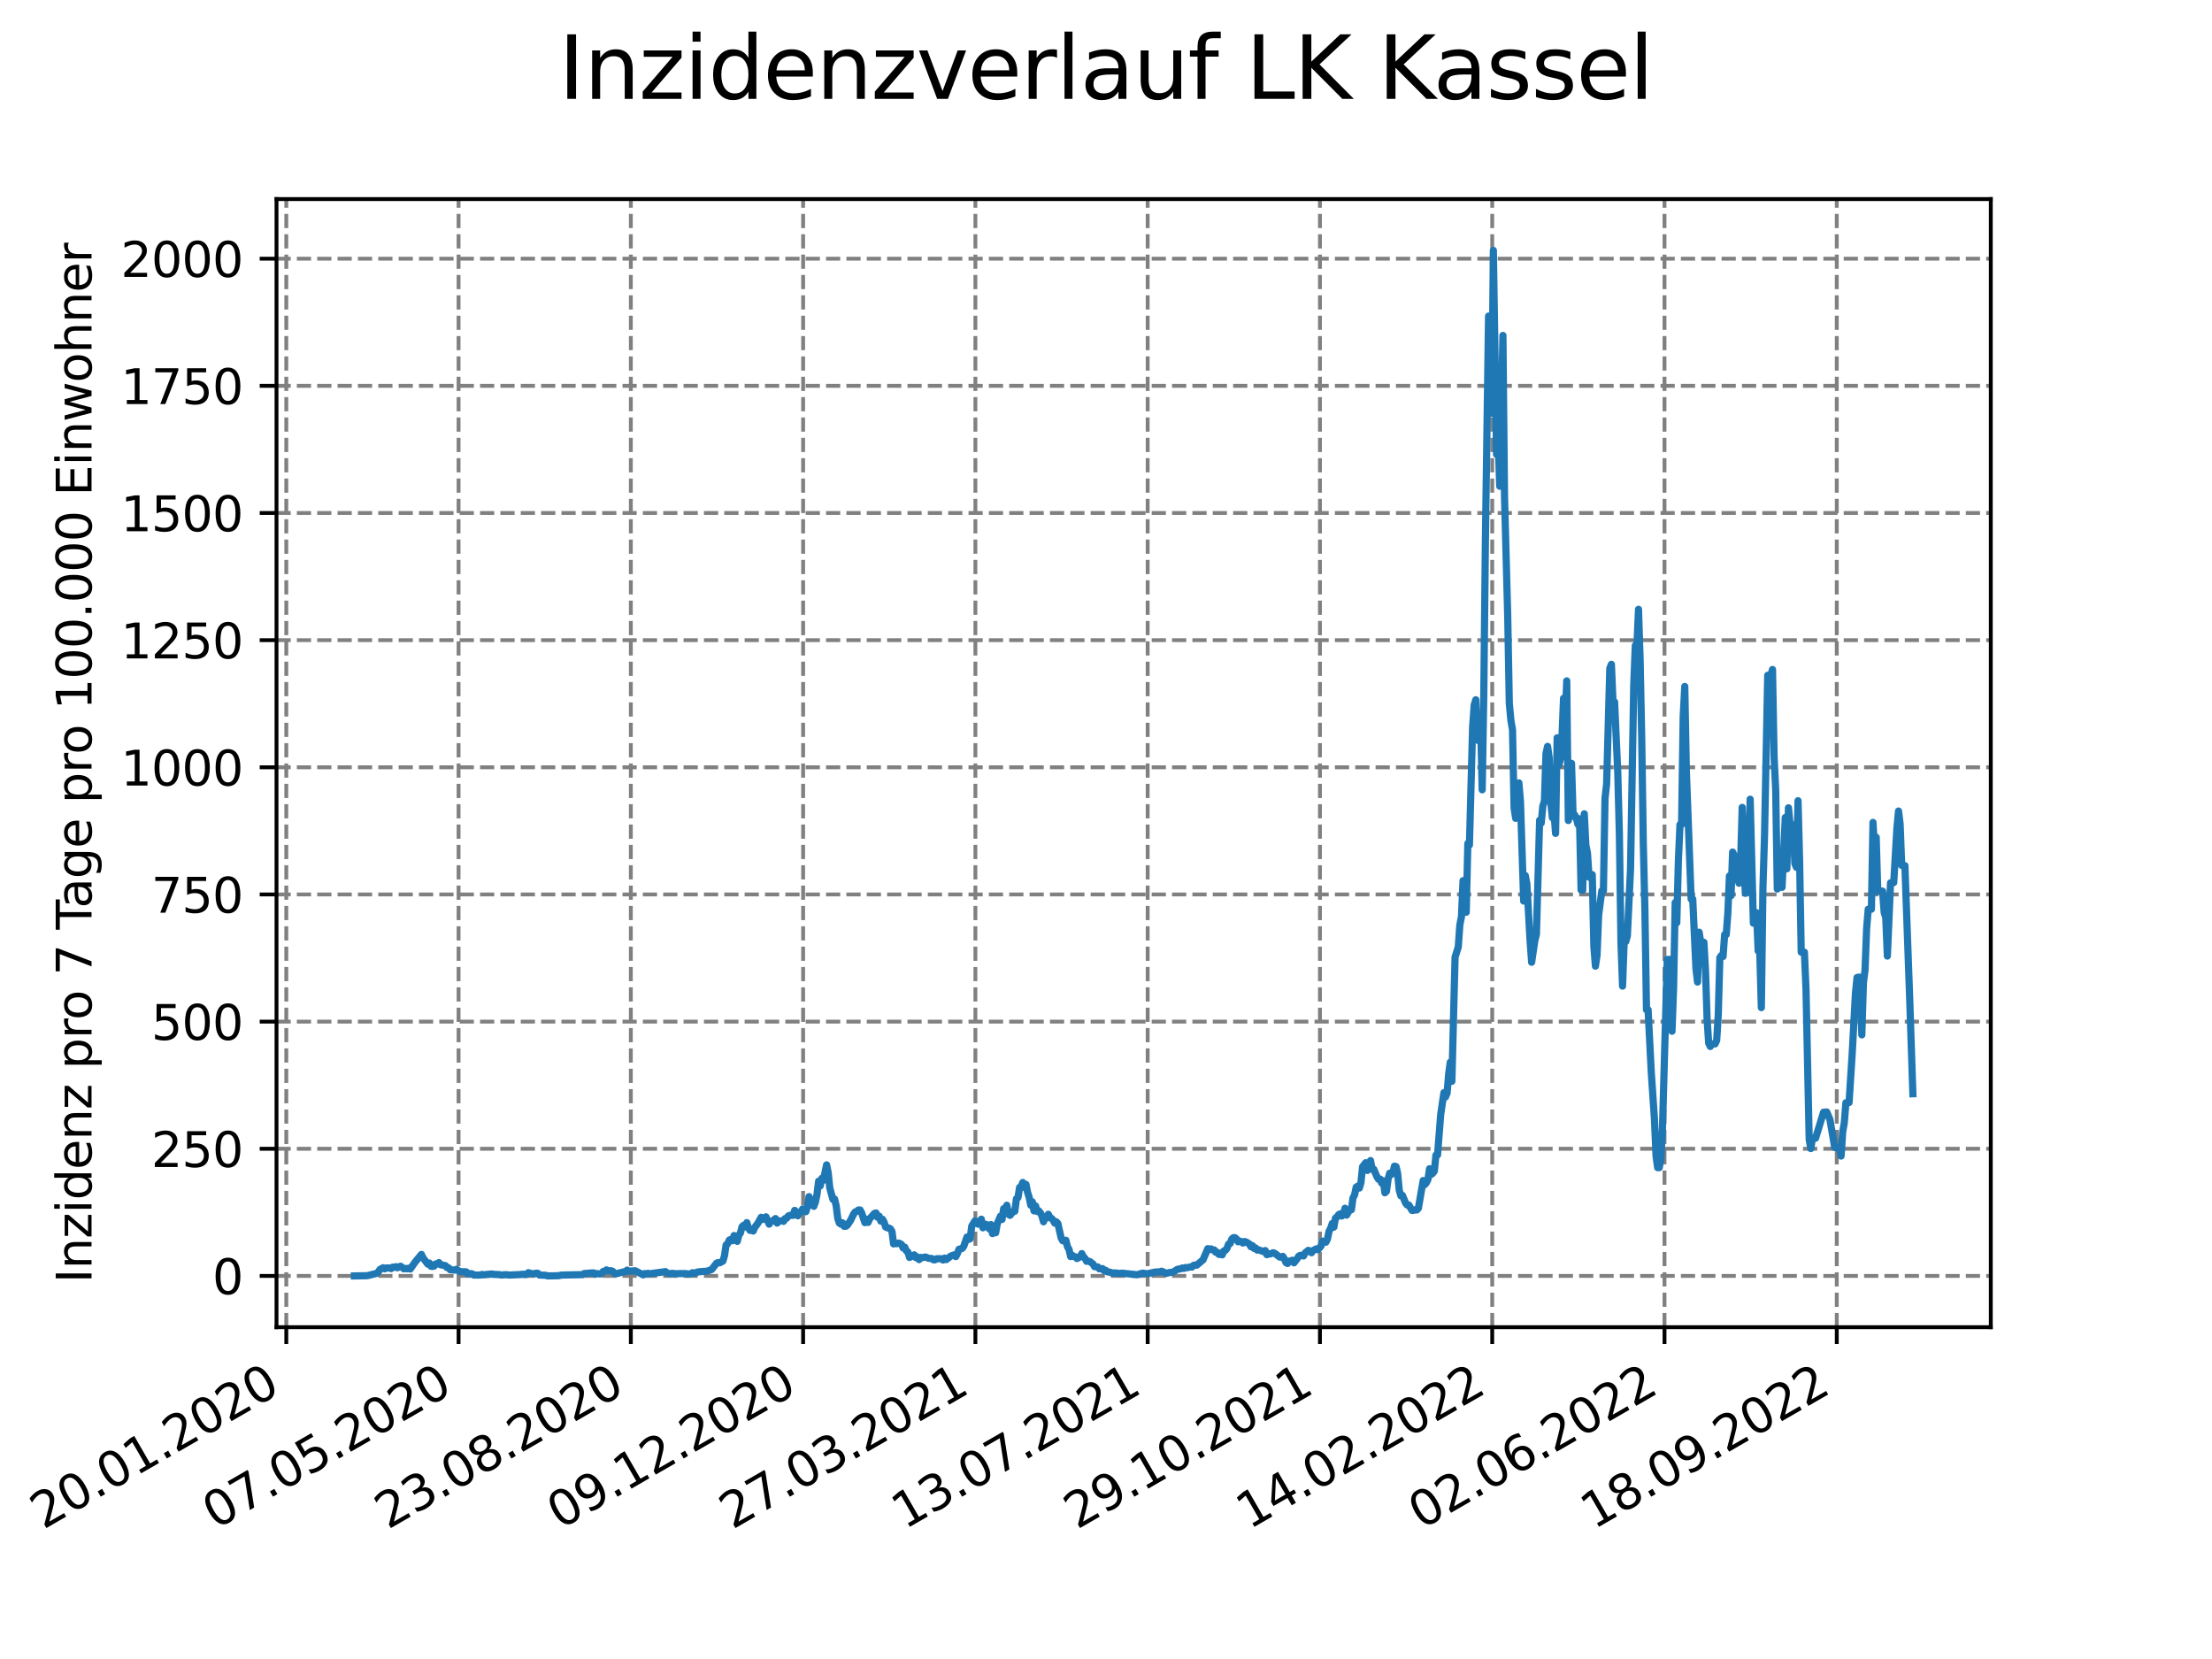 <?xml version="1.0" encoding="utf-8" standalone="no"?>
<!DOCTYPE svg PUBLIC "-//W3C//DTD SVG 1.1//EN"
  "http://www.w3.org/Graphics/SVG/1.1/DTD/svg11.dtd">
<svg xmlns:xlink="http://www.w3.org/1999/xlink" width="460.8pt" height="345.6pt" viewBox="0 0 460.8 345.6" xmlns="http://www.w3.org/2000/svg" version="1.1">
 <defs>
  <style type="text/css">*{stroke-linejoin: round; stroke-linecap: butt}</style>
 </defs>
 <g id="figure_1">
  <g id="patch_1">
   <path d="M 0 345.6 
L 460.8 345.6 
L 460.8 0 
L 0 0 
z
" style="fill: #ffffff"/>
  </g>
  <g id="axes_1">
   <g id="patch_2">
    <path d="M 57.6 276.48 
L 414.72 276.48 
L 414.72 41.472 
L 57.6 41.472 
z
" style="fill: #ffffff"/>
   </g>
   <g id="matplotlib.axis_1">
    <g id="xtick_1">
     <g id="line2d_1">
      <path d="M 59.641 276.48 
L 59.641 41.472 
" clip-path="url(#pf2ca7eb2c4)" style="fill: none; stroke-dasharray: 2.96,1.28; stroke-dashoffset: 0; stroke: #808080; stroke-width: 0.8"/>
     </g>
     <g id="line2d_2">
      <defs>
       <path id="md53c851a36" d="M 0 0 
L 0 3.5 
" style="stroke: #000000; stroke-width: 0.8"/>
      </defs>
      <g>
       <use xlink:href="#md53c851a36" x="59.641" y="276.48" style="stroke: #000000; stroke-width: 0.8"/>
      </g>
     </g>
     <g id="text_1">
      <!-- 20.01.2020 -->
      <g transform="translate(9.016 318.689) rotate(-30) scale(0.1 -0.1)">
       <defs>
        <path id="DejaVuSans-32" d="M 1228 531 
L 3431 531 
L 3431 0 
L 469 0 
L 469 531 
Q 828 903 1448 1529 
Q 2069 2156 2228 2338 
Q 2531 2678 2651 2914 
Q 2772 3150 2772 3378 
Q 2772 3750 2511 3984 
Q 2250 4219 1831 4219 
Q 1534 4219 1204 4116 
Q 875 4013 500 3803 
L 500 4441 
Q 881 4594 1212 4672 
Q 1544 4750 1819 4750 
Q 2544 4750 2975 4387 
Q 3406 4025 3406 3419 
Q 3406 3131 3298 2873 
Q 3191 2616 2906 2266 
Q 2828 2175 2409 1742 
Q 1991 1309 1228 531 
z
" transform="scale(0.016)"/>
        <path id="DejaVuSans-30" d="M 2034 4250 
Q 1547 4250 1301 3770 
Q 1056 3291 1056 2328 
Q 1056 1369 1301 889 
Q 1547 409 2034 409 
Q 2525 409 2770 889 
Q 3016 1369 3016 2328 
Q 3016 3291 2770 3770 
Q 2525 4250 2034 4250 
z
M 2034 4750 
Q 2819 4750 3233 4129 
Q 3647 3509 3647 2328 
Q 3647 1150 3233 529 
Q 2819 -91 2034 -91 
Q 1250 -91 836 529 
Q 422 1150 422 2328 
Q 422 3509 836 4129 
Q 1250 4750 2034 4750 
z
" transform="scale(0.016)"/>
        <path id="DejaVuSans-2e" d="M 684 794 
L 1344 794 
L 1344 0 
L 684 0 
L 684 794 
z
" transform="scale(0.016)"/>
        <path id="DejaVuSans-31" d="M 794 531 
L 1825 531 
L 1825 4091 
L 703 3866 
L 703 4441 
L 1819 4666 
L 2450 4666 
L 2450 531 
L 3481 531 
L 3481 0 
L 794 0 
L 794 531 
z
" transform="scale(0.016)"/>
       </defs>
       <use xlink:href="#DejaVuSans-32"/>
       <use xlink:href="#DejaVuSans-30" x="63.623"/>
       <use xlink:href="#DejaVuSans-2e" x="127.246"/>
       <use xlink:href="#DejaVuSans-30" x="159.033"/>
       <use xlink:href="#DejaVuSans-31" x="222.656"/>
       <use xlink:href="#DejaVuSans-2e" x="286.279"/>
       <use xlink:href="#DejaVuSans-32" x="318.066"/>
       <use xlink:href="#DejaVuSans-30" x="381.689"/>
       <use xlink:href="#DejaVuSans-32" x="445.312"/>
       <use xlink:href="#DejaVuSans-30" x="508.936"/>
      </g>
     </g>
    </g>
    <g id="xtick_2">
     <g id="line2d_3">
      <path d="M 95.529 276.48 
L 95.529 41.472 
" clip-path="url(#pf2ca7eb2c4)" style="fill: none; stroke-dasharray: 2.96,1.28; stroke-dashoffset: 0; stroke: #808080; stroke-width: 0.8"/>
     </g>
     <g id="line2d_4">
      <g>
       <use xlink:href="#md53c851a36" x="95.529" y="276.48" style="stroke: #000000; stroke-width: 0.8"/>
      </g>
     </g>
     <g id="text_2">
      <!-- 07.05.2020 -->
      <g transform="translate(44.904 318.689) rotate(-30) scale(0.1 -0.1)">
       <defs>
        <path id="DejaVuSans-37" d="M 525 4666 
L 3525 4666 
L 3525 4397 
L 1831 0 
L 1172 0 
L 2766 4134 
L 525 4134 
L 525 4666 
z
" transform="scale(0.016)"/>
        <path id="DejaVuSans-35" d="M 691 4666 
L 3169 4666 
L 3169 4134 
L 1269 4134 
L 1269 2991 
Q 1406 3038 1543 3061 
Q 1681 3084 1819 3084 
Q 2600 3084 3056 2656 
Q 3513 2228 3513 1497 
Q 3513 744 3044 326 
Q 2575 -91 1722 -91 
Q 1428 -91 1123 -41 
Q 819 9 494 109 
L 494 744 
Q 775 591 1075 516 
Q 1375 441 1709 441 
Q 2250 441 2565 725 
Q 2881 1009 2881 1497 
Q 2881 1984 2565 2268 
Q 2250 2553 1709 2553 
Q 1456 2553 1204 2497 
Q 953 2441 691 2322 
L 691 4666 
z
" transform="scale(0.016)"/>
       </defs>
       <use xlink:href="#DejaVuSans-30"/>
       <use xlink:href="#DejaVuSans-37" x="63.623"/>
       <use xlink:href="#DejaVuSans-2e" x="127.246"/>
       <use xlink:href="#DejaVuSans-30" x="159.033"/>
       <use xlink:href="#DejaVuSans-35" x="222.656"/>
       <use xlink:href="#DejaVuSans-2e" x="286.279"/>
       <use xlink:href="#DejaVuSans-32" x="318.066"/>
       <use xlink:href="#DejaVuSans-30" x="381.689"/>
       <use xlink:href="#DejaVuSans-32" x="445.312"/>
       <use xlink:href="#DejaVuSans-30" x="508.936"/>
      </g>
     </g>
    </g>
    <g id="xtick_3">
     <g id="line2d_5">
      <path d="M 131.417 276.48 
L 131.417 41.472 
" clip-path="url(#pf2ca7eb2c4)" style="fill: none; stroke-dasharray: 2.96,1.28; stroke-dashoffset: 0; stroke: #808080; stroke-width: 0.8"/>
     </g>
     <g id="line2d_6">
      <g>
       <use xlink:href="#md53c851a36" x="131.417" y="276.48" style="stroke: #000000; stroke-width: 0.8"/>
      </g>
     </g>
     <g id="text_3">
      <!-- 23.08.2020 -->
      <g transform="translate(80.792 318.689) rotate(-30) scale(0.1 -0.1)">
       <defs>
        <path id="DejaVuSans-33" d="M 2597 2516 
Q 3050 2419 3304 2112 
Q 3559 1806 3559 1356 
Q 3559 666 3084 287 
Q 2609 -91 1734 -91 
Q 1441 -91 1130 -33 
Q 819 25 488 141 
L 488 750 
Q 750 597 1062 519 
Q 1375 441 1716 441 
Q 2309 441 2620 675 
Q 2931 909 2931 1356 
Q 2931 1769 2642 2001 
Q 2353 2234 1838 2234 
L 1294 2234 
L 1294 2753 
L 1863 2753 
Q 2328 2753 2575 2939 
Q 2822 3125 2822 3475 
Q 2822 3834 2567 4026 
Q 2313 4219 1838 4219 
Q 1578 4219 1281 4162 
Q 984 4106 628 3988 
L 628 4550 
Q 988 4650 1302 4700 
Q 1616 4750 1894 4750 
Q 2613 4750 3031 4423 
Q 3450 4097 3450 3541 
Q 3450 3153 3228 2886 
Q 3006 2619 2597 2516 
z
" transform="scale(0.016)"/>
        <path id="DejaVuSans-38" d="M 2034 2216 
Q 1584 2216 1326 1975 
Q 1069 1734 1069 1313 
Q 1069 891 1326 650 
Q 1584 409 2034 409 
Q 2484 409 2743 651 
Q 3003 894 3003 1313 
Q 3003 1734 2745 1975 
Q 2488 2216 2034 2216 
z
M 1403 2484 
Q 997 2584 770 2862 
Q 544 3141 544 3541 
Q 544 4100 942 4425 
Q 1341 4750 2034 4750 
Q 2731 4750 3128 4425 
Q 3525 4100 3525 3541 
Q 3525 3141 3298 2862 
Q 3072 2584 2669 2484 
Q 3125 2378 3379 2068 
Q 3634 1759 3634 1313 
Q 3634 634 3220 271 
Q 2806 -91 2034 -91 
Q 1263 -91 848 271 
Q 434 634 434 1313 
Q 434 1759 690 2068 
Q 947 2378 1403 2484 
z
M 1172 3481 
Q 1172 3119 1398 2916 
Q 1625 2713 2034 2713 
Q 2441 2713 2670 2916 
Q 2900 3119 2900 3481 
Q 2900 3844 2670 4047 
Q 2441 4250 2034 4250 
Q 1625 4250 1398 4047 
Q 1172 3844 1172 3481 
z
" transform="scale(0.016)"/>
       </defs>
       <use xlink:href="#DejaVuSans-32"/>
       <use xlink:href="#DejaVuSans-33" x="63.623"/>
       <use xlink:href="#DejaVuSans-2e" x="127.246"/>
       <use xlink:href="#DejaVuSans-30" x="159.033"/>
       <use xlink:href="#DejaVuSans-38" x="222.656"/>
       <use xlink:href="#DejaVuSans-2e" x="286.279"/>
       <use xlink:href="#DejaVuSans-32" x="318.066"/>
       <use xlink:href="#DejaVuSans-30" x="381.689"/>
       <use xlink:href="#DejaVuSans-32" x="445.312"/>
       <use xlink:href="#DejaVuSans-30" x="508.936"/>
      </g>
     </g>
    </g>
    <g id="xtick_4">
     <g id="line2d_7">
      <path d="M 167.305 276.48 
L 167.305 41.472 
" clip-path="url(#pf2ca7eb2c4)" style="fill: none; stroke-dasharray: 2.96,1.28; stroke-dashoffset: 0; stroke: #808080; stroke-width: 0.8"/>
     </g>
     <g id="line2d_8">
      <g>
       <use xlink:href="#md53c851a36" x="167.305" y="276.48" style="stroke: #000000; stroke-width: 0.8"/>
      </g>
     </g>
     <g id="text_4">
      <!-- 09.12.2020 -->
      <g transform="translate(116.68 318.689) rotate(-30) scale(0.1 -0.1)">
       <defs>
        <path id="DejaVuSans-39" d="M 703 97 
L 703 672 
Q 941 559 1184 500 
Q 1428 441 1663 441 
Q 2288 441 2617 861 
Q 2947 1281 2994 2138 
Q 2813 1869 2534 1725 
Q 2256 1581 1919 1581 
Q 1219 1581 811 2004 
Q 403 2428 403 3163 
Q 403 3881 828 4315 
Q 1253 4750 1959 4750 
Q 2769 4750 3195 4129 
Q 3622 3509 3622 2328 
Q 3622 1225 3098 567 
Q 2575 -91 1691 -91 
Q 1453 -91 1209 -44 
Q 966 3 703 97 
z
M 1959 2075 
Q 2384 2075 2632 2365 
Q 2881 2656 2881 3163 
Q 2881 3666 2632 3958 
Q 2384 4250 1959 4250 
Q 1534 4250 1286 3958 
Q 1038 3666 1038 3163 
Q 1038 2656 1286 2365 
Q 1534 2075 1959 2075 
z
" transform="scale(0.016)"/>
       </defs>
       <use xlink:href="#DejaVuSans-30"/>
       <use xlink:href="#DejaVuSans-39" x="63.623"/>
       <use xlink:href="#DejaVuSans-2e" x="127.246"/>
       <use xlink:href="#DejaVuSans-31" x="159.033"/>
       <use xlink:href="#DejaVuSans-32" x="222.656"/>
       <use xlink:href="#DejaVuSans-2e" x="286.279"/>
       <use xlink:href="#DejaVuSans-32" x="318.066"/>
       <use xlink:href="#DejaVuSans-30" x="381.689"/>
       <use xlink:href="#DejaVuSans-32" x="445.312"/>
       <use xlink:href="#DejaVuSans-30" x="508.936"/>
      </g>
     </g>
    </g>
    <g id="xtick_5">
     <g id="line2d_9">
      <path d="M 203.193 276.48 
L 203.193 41.472 
" clip-path="url(#pf2ca7eb2c4)" style="fill: none; stroke-dasharray: 2.96,1.28; stroke-dashoffset: 0; stroke: #808080; stroke-width: 0.8"/>
     </g>
     <g id="line2d_10">
      <g>
       <use xlink:href="#md53c851a36" x="203.193" y="276.48" style="stroke: #000000; stroke-width: 0.8"/>
      </g>
     </g>
     <g id="text_5">
      <!-- 27.03.2021 -->
      <g transform="translate(152.568 318.689) rotate(-30) scale(0.1 -0.1)">
       <use xlink:href="#DejaVuSans-32"/>
       <use xlink:href="#DejaVuSans-37" x="63.623"/>
       <use xlink:href="#DejaVuSans-2e" x="127.246"/>
       <use xlink:href="#DejaVuSans-30" x="159.033"/>
       <use xlink:href="#DejaVuSans-33" x="222.656"/>
       <use xlink:href="#DejaVuSans-2e" x="286.279"/>
       <use xlink:href="#DejaVuSans-32" x="318.066"/>
       <use xlink:href="#DejaVuSans-30" x="381.689"/>
       <use xlink:href="#DejaVuSans-32" x="445.312"/>
       <use xlink:href="#DejaVuSans-31" x="508.936"/>
      </g>
     </g>
    </g>
    <g id="xtick_6">
     <g id="line2d_11">
      <path d="M 239.081 276.48 
L 239.081 41.472 
" clip-path="url(#pf2ca7eb2c4)" style="fill: none; stroke-dasharray: 2.96,1.28; stroke-dashoffset: 0; stroke: #808080; stroke-width: 0.8"/>
     </g>
     <g id="line2d_12">
      <g>
       <use xlink:href="#md53c851a36" x="239.081" y="276.48" style="stroke: #000000; stroke-width: 0.8"/>
      </g>
     </g>
     <g id="text_6">
      <!-- 13.07.2021 -->
      <g transform="translate(188.456 318.689) rotate(-30) scale(0.1 -0.1)">
       <use xlink:href="#DejaVuSans-31"/>
       <use xlink:href="#DejaVuSans-33" x="63.623"/>
       <use xlink:href="#DejaVuSans-2e" x="127.246"/>
       <use xlink:href="#DejaVuSans-30" x="159.033"/>
       <use xlink:href="#DejaVuSans-37" x="222.656"/>
       <use xlink:href="#DejaVuSans-2e" x="286.279"/>
       <use xlink:href="#DejaVuSans-32" x="318.066"/>
       <use xlink:href="#DejaVuSans-30" x="381.689"/>
       <use xlink:href="#DejaVuSans-32" x="445.312"/>
       <use xlink:href="#DejaVuSans-31" x="508.936"/>
      </g>
     </g>
    </g>
    <g id="xtick_7">
     <g id="line2d_13">
      <path d="M 274.97 276.48 
L 274.97 41.472 
" clip-path="url(#pf2ca7eb2c4)" style="fill: none; stroke-dasharray: 2.96,1.28; stroke-dashoffset: 0; stroke: #808080; stroke-width: 0.8"/>
     </g>
     <g id="line2d_14">
      <g>
       <use xlink:href="#md53c851a36" x="274.97" y="276.48" style="stroke: #000000; stroke-width: 0.8"/>
      </g>
     </g>
     <g id="text_7">
      <!-- 29.10.2021 -->
      <g transform="translate(224.344 318.689) rotate(-30) scale(0.1 -0.1)">
       <use xlink:href="#DejaVuSans-32"/>
       <use xlink:href="#DejaVuSans-39" x="63.623"/>
       <use xlink:href="#DejaVuSans-2e" x="127.246"/>
       <use xlink:href="#DejaVuSans-31" x="159.033"/>
       <use xlink:href="#DejaVuSans-30" x="222.656"/>
       <use xlink:href="#DejaVuSans-2e" x="286.279"/>
       <use xlink:href="#DejaVuSans-32" x="318.066"/>
       <use xlink:href="#DejaVuSans-30" x="381.689"/>
       <use xlink:href="#DejaVuSans-32" x="445.312"/>
       <use xlink:href="#DejaVuSans-31" x="508.936"/>
      </g>
     </g>
    </g>
    <g id="xtick_8">
     <g id="line2d_15">
      <path d="M 310.858 276.48 
L 310.858 41.472 
" clip-path="url(#pf2ca7eb2c4)" style="fill: none; stroke-dasharray: 2.96,1.28; stroke-dashoffset: 0; stroke: #808080; stroke-width: 0.8"/>
     </g>
     <g id="line2d_16">
      <g>
       <use xlink:href="#md53c851a36" x="310.858" y="276.48" style="stroke: #000000; stroke-width: 0.8"/>
      </g>
     </g>
     <g id="text_8">
      <!-- 14.02.2022 -->
      <g transform="translate(260.232 318.689) rotate(-30) scale(0.1 -0.1)">
       <defs>
        <path id="DejaVuSans-34" d="M 2419 4116 
L 825 1625 
L 2419 1625 
L 2419 4116 
z
M 2253 4666 
L 3047 4666 
L 3047 1625 
L 3713 1625 
L 3713 1100 
L 3047 1100 
L 3047 0 
L 2419 0 
L 2419 1100 
L 313 1100 
L 313 1709 
L 2253 4666 
z
" transform="scale(0.016)"/>
       </defs>
       <use xlink:href="#DejaVuSans-31"/>
       <use xlink:href="#DejaVuSans-34" x="63.623"/>
       <use xlink:href="#DejaVuSans-2e" x="127.246"/>
       <use xlink:href="#DejaVuSans-30" x="159.033"/>
       <use xlink:href="#DejaVuSans-32" x="222.656"/>
       <use xlink:href="#DejaVuSans-2e" x="286.279"/>
       <use xlink:href="#DejaVuSans-32" x="318.066"/>
       <use xlink:href="#DejaVuSans-30" x="381.689"/>
       <use xlink:href="#DejaVuSans-32" x="445.312"/>
       <use xlink:href="#DejaVuSans-32" x="508.936"/>
      </g>
     </g>
    </g>
    <g id="xtick_9">
     <g id="line2d_17">
      <path d="M 346.746 276.48 
L 346.746 41.472 
" clip-path="url(#pf2ca7eb2c4)" style="fill: none; stroke-dasharray: 2.96,1.28; stroke-dashoffset: 0; stroke: #808080; stroke-width: 0.8"/>
     </g>
     <g id="line2d_18">
      <g>
       <use xlink:href="#md53c851a36" x="346.746" y="276.48" style="stroke: #000000; stroke-width: 0.8"/>
      </g>
     </g>
     <g id="text_9">
      <!-- 02.06.2022 -->
      <g transform="translate(296.121 318.689) rotate(-30) scale(0.1 -0.1)">
       <defs>
        <path id="DejaVuSans-36" d="M 2113 2584 
Q 1688 2584 1439 2293 
Q 1191 2003 1191 1497 
Q 1191 994 1439 701 
Q 1688 409 2113 409 
Q 2538 409 2786 701 
Q 3034 994 3034 1497 
Q 3034 2003 2786 2293 
Q 2538 2584 2113 2584 
z
M 3366 4563 
L 3366 3988 
Q 3128 4100 2886 4159 
Q 2644 4219 2406 4219 
Q 1781 4219 1451 3797 
Q 1122 3375 1075 2522 
Q 1259 2794 1537 2939 
Q 1816 3084 2150 3084 
Q 2853 3084 3261 2657 
Q 3669 2231 3669 1497 
Q 3669 778 3244 343 
Q 2819 -91 2113 -91 
Q 1303 -91 875 529 
Q 447 1150 447 2328 
Q 447 3434 972 4092 
Q 1497 4750 2381 4750 
Q 2619 4750 2861 4703 
Q 3103 4656 3366 4563 
z
" transform="scale(0.016)"/>
       </defs>
       <use xlink:href="#DejaVuSans-30"/>
       <use xlink:href="#DejaVuSans-32" x="63.623"/>
       <use xlink:href="#DejaVuSans-2e" x="127.246"/>
       <use xlink:href="#DejaVuSans-30" x="159.033"/>
       <use xlink:href="#DejaVuSans-36" x="222.656"/>
       <use xlink:href="#DejaVuSans-2e" x="286.279"/>
       <use xlink:href="#DejaVuSans-32" x="318.066"/>
       <use xlink:href="#DejaVuSans-30" x="381.689"/>
       <use xlink:href="#DejaVuSans-32" x="445.312"/>
       <use xlink:href="#DejaVuSans-32" x="508.936"/>
      </g>
     </g>
    </g>
    <g id="xtick_10">
     <g id="line2d_19">
      <path d="M 382.634 276.48 
L 382.634 41.472 
" clip-path="url(#pf2ca7eb2c4)" style="fill: none; stroke-dasharray: 2.96,1.28; stroke-dashoffset: 0; stroke: #808080; stroke-width: 0.8"/>
     </g>
     <g id="line2d_20">
      <g>
       <use xlink:href="#md53c851a36" x="382.634" y="276.48" style="stroke: #000000; stroke-width: 0.8"/>
      </g>
     </g>
     <g id="text_10">
      <!-- 18.09.2022 -->
      <g transform="translate(332.009 318.689) rotate(-30) scale(0.1 -0.1)">
       <use xlink:href="#DejaVuSans-31"/>
       <use xlink:href="#DejaVuSans-38" x="63.623"/>
       <use xlink:href="#DejaVuSans-2e" x="127.246"/>
       <use xlink:href="#DejaVuSans-30" x="159.033"/>
       <use xlink:href="#DejaVuSans-39" x="222.656"/>
       <use xlink:href="#DejaVuSans-2e" x="286.279"/>
       <use xlink:href="#DejaVuSans-32" x="318.066"/>
       <use xlink:href="#DejaVuSans-30" x="381.689"/>
       <use xlink:href="#DejaVuSans-32" x="445.312"/>
       <use xlink:href="#DejaVuSans-32" x="508.936"/>
      </g>
     </g>
    </g>
   </g>
   <g id="matplotlib.axis_2">
    <g id="ytick_1">
     <g id="line2d_21">
      <path d="M 57.6 265.798 
L 414.72 265.798 
" clip-path="url(#pf2ca7eb2c4)" style="fill: none; stroke-dasharray: 2.96,1.28; stroke-dashoffset: 0; stroke: #808080; stroke-width: 0.8"/>
     </g>
     <g id="line2d_22">
      <defs>
       <path id="m8f5ae15241" d="M 0 0 
L -3.5 0 
" style="stroke: #000000; stroke-width: 0.8"/>
      </defs>
      <g>
       <use xlink:href="#m8f5ae15241" x="57.6" y="265.798" style="stroke: #000000; stroke-width: 0.8"/>
      </g>
     </g>
     <g id="text_11">
      <!-- 0 -->
      <g transform="translate(44.237 269.597) scale(0.1 -0.1)">
       <use xlink:href="#DejaVuSans-30"/>
      </g>
     </g>
    </g>
    <g id="ytick_2">
     <g id="line2d_23">
      <path d="M 57.6 239.309 
L 414.72 239.309 
" clip-path="url(#pf2ca7eb2c4)" style="fill: none; stroke-dasharray: 2.96,1.28; stroke-dashoffset: 0; stroke: #808080; stroke-width: 0.8"/>
     </g>
     <g id="line2d_24">
      <g>
       <use xlink:href="#m8f5ae15241" x="57.6" y="239.309" style="stroke: #000000; stroke-width: 0.8"/>
      </g>
     </g>
     <g id="text_12">
      <!-- 250 -->
      <g transform="translate(31.512 243.108) scale(0.1 -0.1)">
       <use xlink:href="#DejaVuSans-32"/>
       <use xlink:href="#DejaVuSans-35" x="63.623"/>
       <use xlink:href="#DejaVuSans-30" x="127.246"/>
      </g>
     </g>
    </g>
    <g id="ytick_3">
     <g id="line2d_25">
      <path d="M 57.6 212.82 
L 414.72 212.82 
" clip-path="url(#pf2ca7eb2c4)" style="fill: none; stroke-dasharray: 2.96,1.28; stroke-dashoffset: 0; stroke: #808080; stroke-width: 0.8"/>
     </g>
     <g id="line2d_26">
      <g>
       <use xlink:href="#m8f5ae15241" x="57.6" y="212.82" style="stroke: #000000; stroke-width: 0.8"/>
      </g>
     </g>
     <g id="text_13">
      <!-- 500 -->
      <g transform="translate(31.512 216.619) scale(0.1 -0.1)">
       <use xlink:href="#DejaVuSans-35"/>
       <use xlink:href="#DejaVuSans-30" x="63.623"/>
       <use xlink:href="#DejaVuSans-30" x="127.246"/>
      </g>
     </g>
    </g>
    <g id="ytick_4">
     <g id="line2d_27">
      <path d="M 57.6 186.331 
L 414.72 186.331 
" clip-path="url(#pf2ca7eb2c4)" style="fill: none; stroke-dasharray: 2.96,1.28; stroke-dashoffset: 0; stroke: #808080; stroke-width: 0.8"/>
     </g>
     <g id="line2d_28">
      <g>
       <use xlink:href="#m8f5ae15241" x="57.6" y="186.331" style="stroke: #000000; stroke-width: 0.8"/>
      </g>
     </g>
     <g id="text_14">
      <!-- 750 -->
      <g transform="translate(31.512 190.13) scale(0.1 -0.1)">
       <use xlink:href="#DejaVuSans-37"/>
       <use xlink:href="#DejaVuSans-35" x="63.623"/>
       <use xlink:href="#DejaVuSans-30" x="127.246"/>
      </g>
     </g>
    </g>
    <g id="ytick_5">
     <g id="line2d_29">
      <path d="M 57.6 159.842 
L 414.72 159.842 
" clip-path="url(#pf2ca7eb2c4)" style="fill: none; stroke-dasharray: 2.96,1.28; stroke-dashoffset: 0; stroke: #808080; stroke-width: 0.8"/>
     </g>
     <g id="line2d_30">
      <g>
       <use xlink:href="#m8f5ae15241" x="57.6" y="159.842" style="stroke: #000000; stroke-width: 0.8"/>
      </g>
     </g>
     <g id="text_15">
      <!-- 1000 -->
      <g transform="translate(25.15 163.642) scale(0.1 -0.1)">
       <use xlink:href="#DejaVuSans-31"/>
       <use xlink:href="#DejaVuSans-30" x="63.623"/>
       <use xlink:href="#DejaVuSans-30" x="127.246"/>
       <use xlink:href="#DejaVuSans-30" x="190.869"/>
      </g>
     </g>
    </g>
    <g id="ytick_6">
     <g id="line2d_31">
      <path d="M 57.6 133.354 
L 414.72 133.354 
" clip-path="url(#pf2ca7eb2c4)" style="fill: none; stroke-dasharray: 2.96,1.28; stroke-dashoffset: 0; stroke: #808080; stroke-width: 0.8"/>
     </g>
     <g id="line2d_32">
      <g>
       <use xlink:href="#m8f5ae15241" x="57.6" y="133.354" style="stroke: #000000; stroke-width: 0.8"/>
      </g>
     </g>
     <g id="text_16">
      <!-- 1250 -->
      <g transform="translate(25.15 137.153) scale(0.1 -0.1)">
       <use xlink:href="#DejaVuSans-31"/>
       <use xlink:href="#DejaVuSans-32" x="63.623"/>
       <use xlink:href="#DejaVuSans-35" x="127.246"/>
       <use xlink:href="#DejaVuSans-30" x="190.869"/>
      </g>
     </g>
    </g>
    <g id="ytick_7">
     <g id="line2d_33">
      <path d="M 57.6 106.865 
L 414.72 106.865 
" clip-path="url(#pf2ca7eb2c4)" style="fill: none; stroke-dasharray: 2.96,1.28; stroke-dashoffset: 0; stroke: #808080; stroke-width: 0.8"/>
     </g>
     <g id="line2d_34">
      <g>
       <use xlink:href="#m8f5ae15241" x="57.6" y="106.865" style="stroke: #000000; stroke-width: 0.8"/>
      </g>
     </g>
     <g id="text_17">
      <!-- 1500 -->
      <g transform="translate(25.15 110.664) scale(0.1 -0.1)">
       <use xlink:href="#DejaVuSans-31"/>
       <use xlink:href="#DejaVuSans-35" x="63.623"/>
       <use xlink:href="#DejaVuSans-30" x="127.246"/>
       <use xlink:href="#DejaVuSans-30" x="190.869"/>
      </g>
     </g>
    </g>
    <g id="ytick_8">
     <g id="line2d_35">
      <path d="M 57.6 80.376 
L 414.72 80.376 
" clip-path="url(#pf2ca7eb2c4)" style="fill: none; stroke-dasharray: 2.96,1.28; stroke-dashoffset: 0; stroke: #808080; stroke-width: 0.8"/>
     </g>
     <g id="line2d_36">
      <g>
       <use xlink:href="#m8f5ae15241" x="57.6" y="80.376" style="stroke: #000000; stroke-width: 0.8"/>
      </g>
     </g>
     <g id="text_18">
      <!-- 1750 -->
      <g transform="translate(25.15 84.175) scale(0.1 -0.1)">
       <use xlink:href="#DejaVuSans-31"/>
       <use xlink:href="#DejaVuSans-37" x="63.623"/>
       <use xlink:href="#DejaVuSans-35" x="127.246"/>
       <use xlink:href="#DejaVuSans-30" x="190.869"/>
      </g>
     </g>
    </g>
    <g id="ytick_9">
     <g id="line2d_37">
      <path d="M 57.6 53.887 
L 414.72 53.887 
" clip-path="url(#pf2ca7eb2c4)" style="fill: none; stroke-dasharray: 2.96,1.28; stroke-dashoffset: 0; stroke: #808080; stroke-width: 0.8"/>
     </g>
     <g id="line2d_38">
      <g>
       <use xlink:href="#m8f5ae15241" x="57.6" y="53.887" style="stroke: #000000; stroke-width: 0.8"/>
      </g>
     </g>
     <g id="text_19">
      <!-- 2000 -->
      <g transform="translate(25.15 57.686) scale(0.1 -0.1)">
       <use xlink:href="#DejaVuSans-32"/>
       <use xlink:href="#DejaVuSans-30" x="63.623"/>
       <use xlink:href="#DejaVuSans-30" x="127.246"/>
       <use xlink:href="#DejaVuSans-30" x="190.869"/>
      </g>
     </g>
    </g>
    <g id="text_20">
     <!-- Inzidenz pro 7 Tage pro 100.000 Einwohner -->
     <g transform="translate(19.07 267.301) rotate(-90) scale(0.1 -0.1)">
      <defs>
       <path id="DejaVuSans-49" d="M 628 4666 
L 1259 4666 
L 1259 0 
L 628 0 
L 628 4666 
z
" transform="scale(0.016)"/>
       <path id="DejaVuSans-6e" d="M 3513 2113 
L 3513 0 
L 2938 0 
L 2938 2094 
Q 2938 2591 2744 2837 
Q 2550 3084 2163 3084 
Q 1697 3084 1428 2787 
Q 1159 2491 1159 1978 
L 1159 0 
L 581 0 
L 581 3500 
L 1159 3500 
L 1159 2956 
Q 1366 3272 1645 3428 
Q 1925 3584 2291 3584 
Q 2894 3584 3203 3211 
Q 3513 2838 3513 2113 
z
" transform="scale(0.016)"/>
       <path id="DejaVuSans-7a" d="M 353 3500 
L 3084 3500 
L 3084 2975 
L 922 459 
L 3084 459 
L 3084 0 
L 275 0 
L 275 525 
L 2438 3041 
L 353 3041 
L 353 3500 
z
" transform="scale(0.016)"/>
       <path id="DejaVuSans-69" d="M 603 3500 
L 1178 3500 
L 1178 0 
L 603 0 
L 603 3500 
z
M 603 4863 
L 1178 4863 
L 1178 4134 
L 603 4134 
L 603 4863 
z
" transform="scale(0.016)"/>
       <path id="DejaVuSans-64" d="M 2906 2969 
L 2906 4863 
L 3481 4863 
L 3481 0 
L 2906 0 
L 2906 525 
Q 2725 213 2448 61 
Q 2172 -91 1784 -91 
Q 1150 -91 751 415 
Q 353 922 353 1747 
Q 353 2572 751 3078 
Q 1150 3584 1784 3584 
Q 2172 3584 2448 3432 
Q 2725 3281 2906 2969 
z
M 947 1747 
Q 947 1113 1208 752 
Q 1469 391 1925 391 
Q 2381 391 2643 752 
Q 2906 1113 2906 1747 
Q 2906 2381 2643 2742 
Q 2381 3103 1925 3103 
Q 1469 3103 1208 2742 
Q 947 2381 947 1747 
z
" transform="scale(0.016)"/>
       <path id="DejaVuSans-65" d="M 3597 1894 
L 3597 1613 
L 953 1613 
Q 991 1019 1311 708 
Q 1631 397 2203 397 
Q 2534 397 2845 478 
Q 3156 559 3463 722 
L 3463 178 
Q 3153 47 2828 -22 
Q 2503 -91 2169 -91 
Q 1331 -91 842 396 
Q 353 884 353 1716 
Q 353 2575 817 3079 
Q 1281 3584 2069 3584 
Q 2775 3584 3186 3129 
Q 3597 2675 3597 1894 
z
M 3022 2063 
Q 3016 2534 2758 2815 
Q 2500 3097 2075 3097 
Q 1594 3097 1305 2825 
Q 1016 2553 972 2059 
L 3022 2063 
z
" transform="scale(0.016)"/>
       <path id="DejaVuSans-20" transform="scale(0.016)"/>
       <path id="DejaVuSans-70" d="M 1159 525 
L 1159 -1331 
L 581 -1331 
L 581 3500 
L 1159 3500 
L 1159 2969 
Q 1341 3281 1617 3432 
Q 1894 3584 2278 3584 
Q 2916 3584 3314 3078 
Q 3713 2572 3713 1747 
Q 3713 922 3314 415 
Q 2916 -91 2278 -91 
Q 1894 -91 1617 61 
Q 1341 213 1159 525 
z
M 3116 1747 
Q 3116 2381 2855 2742 
Q 2594 3103 2138 3103 
Q 1681 3103 1420 2742 
Q 1159 2381 1159 1747 
Q 1159 1113 1420 752 
Q 1681 391 2138 391 
Q 2594 391 2855 752 
Q 3116 1113 3116 1747 
z
" transform="scale(0.016)"/>
       <path id="DejaVuSans-72" d="M 2631 2963 
Q 2534 3019 2420 3045 
Q 2306 3072 2169 3072 
Q 1681 3072 1420 2755 
Q 1159 2438 1159 1844 
L 1159 0 
L 581 0 
L 581 3500 
L 1159 3500 
L 1159 2956 
Q 1341 3275 1631 3429 
Q 1922 3584 2338 3584 
Q 2397 3584 2469 3576 
Q 2541 3569 2628 3553 
L 2631 2963 
z
" transform="scale(0.016)"/>
       <path id="DejaVuSans-6f" d="M 1959 3097 
Q 1497 3097 1228 2736 
Q 959 2375 959 1747 
Q 959 1119 1226 758 
Q 1494 397 1959 397 
Q 2419 397 2687 759 
Q 2956 1122 2956 1747 
Q 2956 2369 2687 2733 
Q 2419 3097 1959 3097 
z
M 1959 3584 
Q 2709 3584 3137 3096 
Q 3566 2609 3566 1747 
Q 3566 888 3137 398 
Q 2709 -91 1959 -91 
Q 1206 -91 779 398 
Q 353 888 353 1747 
Q 353 2609 779 3096 
Q 1206 3584 1959 3584 
z
" transform="scale(0.016)"/>
       <path id="DejaVuSans-54" d="M -19 4666 
L 3928 4666 
L 3928 4134 
L 2272 4134 
L 2272 0 
L 1638 0 
L 1638 4134 
L -19 4134 
L -19 4666 
z
" transform="scale(0.016)"/>
       <path id="DejaVuSans-61" d="M 2194 1759 
Q 1497 1759 1228 1600 
Q 959 1441 959 1056 
Q 959 750 1161 570 
Q 1363 391 1709 391 
Q 2188 391 2477 730 
Q 2766 1069 2766 1631 
L 2766 1759 
L 2194 1759 
z
M 3341 1997 
L 3341 0 
L 2766 0 
L 2766 531 
Q 2569 213 2275 61 
Q 1981 -91 1556 -91 
Q 1019 -91 701 211 
Q 384 513 384 1019 
Q 384 1609 779 1909 
Q 1175 2209 1959 2209 
L 2766 2209 
L 2766 2266 
Q 2766 2663 2505 2880 
Q 2244 3097 1772 3097 
Q 1472 3097 1187 3025 
Q 903 2953 641 2809 
L 641 3341 
Q 956 3463 1253 3523 
Q 1550 3584 1831 3584 
Q 2591 3584 2966 3190 
Q 3341 2797 3341 1997 
z
" transform="scale(0.016)"/>
       <path id="DejaVuSans-67" d="M 2906 1791 
Q 2906 2416 2648 2759 
Q 2391 3103 1925 3103 
Q 1463 3103 1205 2759 
Q 947 2416 947 1791 
Q 947 1169 1205 825 
Q 1463 481 1925 481 
Q 2391 481 2648 825 
Q 2906 1169 2906 1791 
z
M 3481 434 
Q 3481 -459 3084 -895 
Q 2688 -1331 1869 -1331 
Q 1566 -1331 1297 -1286 
Q 1028 -1241 775 -1147 
L 775 -588 
Q 1028 -725 1275 -790 
Q 1522 -856 1778 -856 
Q 2344 -856 2625 -561 
Q 2906 -266 2906 331 
L 2906 616 
Q 2728 306 2450 153 
Q 2172 0 1784 0 
Q 1141 0 747 490 
Q 353 981 353 1791 
Q 353 2603 747 3093 
Q 1141 3584 1784 3584 
Q 2172 3584 2450 3431 
Q 2728 3278 2906 2969 
L 2906 3500 
L 3481 3500 
L 3481 434 
z
" transform="scale(0.016)"/>
       <path id="DejaVuSans-45" d="M 628 4666 
L 3578 4666 
L 3578 4134 
L 1259 4134 
L 1259 2753 
L 3481 2753 
L 3481 2222 
L 1259 2222 
L 1259 531 
L 3634 531 
L 3634 0 
L 628 0 
L 628 4666 
z
" transform="scale(0.016)"/>
       <path id="DejaVuSans-77" d="M 269 3500 
L 844 3500 
L 1563 769 
L 2278 3500 
L 2956 3500 
L 3675 769 
L 4391 3500 
L 4966 3500 
L 4050 0 
L 3372 0 
L 2619 2869 
L 1863 0 
L 1184 0 
L 269 3500 
z
" transform="scale(0.016)"/>
       <path id="DejaVuSans-68" d="M 3513 2113 
L 3513 0 
L 2938 0 
L 2938 2094 
Q 2938 2591 2744 2837 
Q 2550 3084 2163 3084 
Q 1697 3084 1428 2787 
Q 1159 2491 1159 1978 
L 1159 0 
L 581 0 
L 581 4863 
L 1159 4863 
L 1159 2956 
Q 1366 3272 1645 3428 
Q 1925 3584 2291 3584 
Q 2894 3584 3203 3211 
Q 3513 2838 3513 2113 
z
" transform="scale(0.016)"/>
      </defs>
      <use xlink:href="#DejaVuSans-49"/>
      <use xlink:href="#DejaVuSans-6e" x="29.492"/>
      <use xlink:href="#DejaVuSans-7a" x="92.871"/>
      <use xlink:href="#DejaVuSans-69" x="145.361"/>
      <use xlink:href="#DejaVuSans-64" x="173.145"/>
      <use xlink:href="#DejaVuSans-65" x="236.621"/>
      <use xlink:href="#DejaVuSans-6e" x="298.145"/>
      <use xlink:href="#DejaVuSans-7a" x="361.523"/>
      <use xlink:href="#DejaVuSans-20" x="414.014"/>
      <use xlink:href="#DejaVuSans-70" x="445.801"/>
      <use xlink:href="#DejaVuSans-72" x="509.277"/>
      <use xlink:href="#DejaVuSans-6f" x="548.141"/>
      <use xlink:href="#DejaVuSans-20" x="609.322"/>
      <use xlink:href="#DejaVuSans-37" x="641.109"/>
      <use xlink:href="#DejaVuSans-20" x="704.732"/>
      <use xlink:href="#DejaVuSans-54" x="736.52"/>
      <use xlink:href="#DejaVuSans-61" x="781.104"/>
      <use xlink:href="#DejaVuSans-67" x="842.383"/>
      <use xlink:href="#DejaVuSans-65" x="905.859"/>
      <use xlink:href="#DejaVuSans-20" x="967.383"/>
      <use xlink:href="#DejaVuSans-70" x="999.17"/>
      <use xlink:href="#DejaVuSans-72" x="1062.646"/>
      <use xlink:href="#DejaVuSans-6f" x="1101.51"/>
      <use xlink:href="#DejaVuSans-20" x="1162.691"/>
      <use xlink:href="#DejaVuSans-31" x="1194.479"/>
      <use xlink:href="#DejaVuSans-30" x="1258.102"/>
      <use xlink:href="#DejaVuSans-30" x="1321.725"/>
      <use xlink:href="#DejaVuSans-2e" x="1385.348"/>
      <use xlink:href="#DejaVuSans-30" x="1417.135"/>
      <use xlink:href="#DejaVuSans-30" x="1480.758"/>
      <use xlink:href="#DejaVuSans-30" x="1544.381"/>
      <use xlink:href="#DejaVuSans-20" x="1608.004"/>
      <use xlink:href="#DejaVuSans-45" x="1639.791"/>
      <use xlink:href="#DejaVuSans-69" x="1702.975"/>
      <use xlink:href="#DejaVuSans-6e" x="1730.758"/>
      <use xlink:href="#DejaVuSans-77" x="1794.137"/>
      <use xlink:href="#DejaVuSans-6f" x="1875.924"/>
      <use xlink:href="#DejaVuSans-68" x="1937.105"/>
      <use xlink:href="#DejaVuSans-6e" x="2000.484"/>
      <use xlink:href="#DejaVuSans-65" x="2063.863"/>
      <use xlink:href="#DejaVuSans-72" x="2125.387"/>
     </g>
    </g>
   </g>
   <g id="line2d_39">
    <path d="M 73.833 265.798 
L 76.491 265.753 
L 78.485 265.261 
L 78.817 264.948 
L 79.149 264.455 
L 79.814 264.097 
L 80.146 264.321 
L 80.479 264.142 
L 81.143 264.142 
L 81.476 264.276 
L 81.808 263.963 
L 82.14 264.008 
L 82.472 263.874 
L 82.805 264.097 
L 83.137 263.874 
L 83.469 263.784 
L 84.134 264.321 
L 84.466 264.232 
L 84.799 264.321 
L 85.131 264.187 
L 85.463 264.366 
L 86.46 262.934 
L 87.789 261.323 
L 88.122 262.039 
L 89.118 263.336 
L 89.451 263.113 
L 89.783 263.784 
L 90.115 263.829 
L 90.448 263.739 
L 90.78 263.292 
L 91.112 263.292 
L 91.444 263.023 
L 91.777 263.471 
L 92.774 263.65 
L 93.106 264.053 
L 93.438 264.097 
L 93.771 264.5 
L 94.767 264.59 
L 95.1 264.411 
L 95.764 264.903 
L 97.094 264.948 
L 97.426 265.35 
L 98.09 265.306 
L 98.423 265.395 
L 98.755 265.619 
L 100.084 265.619 
L 100.417 265.485 
L 100.749 265.574 
L 101.413 265.485 
L 102.41 265.395 
L 103.075 265.485 
L 104.072 265.529 
L 104.404 265.619 
L 105.401 265.529 
L 106.066 265.619 
L 108.059 265.529 
L 109.056 265.44 
L 109.389 265.529 
L 109.721 265.485 
L 110.053 265.127 
L 110.718 265.306 
L 111.382 265.35 
L 111.715 265.216 
L 112.047 265.261 
L 112.379 265.619 
L 113.708 265.664 
L 114.041 265.798 
L 116.367 265.753 
L 117.031 265.619 
L 121.351 265.529 
L 121.684 265.306 
L 123.345 265.171 
L 123.677 265.171 
L 124.01 265.44 
L 124.342 265.306 
L 125.007 265.395 
L 125.339 265.261 
L 125.671 264.858 
L 126.003 264.813 
L 126.336 264.545 
L 126.668 264.724 
L 127.333 264.724 
L 127.665 264.858 
L 127.997 265.261 
L 128.329 265.35 
L 130.323 264.858 
L 130.656 264.59 
L 130.988 264.813 
L 132.317 264.724 
L 133.979 265.574 
L 134.311 265.306 
L 134.643 265.35 
L 134.975 265.261 
L 135.308 265.35 
L 138.631 264.903 
L 138.963 265.216 
L 139.295 265.306 
L 140.292 265.261 
L 140.625 265.35 
L 141.621 265.306 
L 142.951 265.306 
L 143.283 265.44 
L 143.947 265.306 
L 144.28 265.127 
L 144.612 265.261 
L 145.277 264.992 
L 145.941 264.903 
L 147.27 264.813 
L 148.267 264.455 
L 149.264 263.157 
L 149.597 263.023 
L 149.929 263.068 
L 150.593 262.71 
L 150.926 261.591 
L 151.258 259.354 
L 151.59 259.085 
L 151.923 258.324 
L 152.255 258.19 
L 152.587 258.459 
L 152.92 257.385 
L 153.252 258.19 
L 153.584 258.593 
L 153.916 257.34 
L 154.249 256.848 
L 154.581 255.55 
L 154.913 255.236 
L 155.246 255.594 
L 155.578 254.699 
L 155.91 255.818 
L 156.242 256.311 
L 156.575 256.176 
L 156.907 256.445 
L 157.239 255.684 
L 157.904 254.789 
L 158.569 253.581 
L 158.901 254.028 
L 159.233 253.67 
L 159.565 253.491 
L 160.23 255.013 
L 160.562 254.431 
L 160.895 254.386 
L 161.559 253.849 
L 161.892 254.789 
L 162.224 254.386 
L 162.888 254.297 
L 163.221 254.431 
L 163.553 253.849 
L 163.885 253.76 
L 164.218 253.312 
L 164.55 253.178 
L 165.215 253.178 
L 165.547 252.149 
L 165.879 252.417 
L 166.211 253.267 
L 166.544 252.596 
L 166.876 252.507 
L 167.208 251.835 
L 167.541 251.97 
L 167.873 252.417 
L 168.205 251.343 
L 168.537 249.285 
L 168.87 250.18 
L 169.202 250.224 
L 169.534 251.298 
L 169.867 250.403 
L 170.199 248.792 
L 170.531 246.062 
L 170.864 247.047 
L 171.196 245.481 
L 171.528 245.883 
L 172.193 242.661 
L 172.525 244.272 
L 172.857 247.494 
L 173.522 249.866 
L 173.854 249.777 
L 174.187 251.164 
L 174.519 253.804 
L 174.851 254.789 
L 175.183 255.013 
L 175.516 254.744 
L 175.848 255.46 
L 176.18 255.46 
L 176.513 255.236 
L 177.177 254.252 
L 177.842 252.865 
L 178.174 252.462 
L 178.506 252.328 
L 178.839 252.059 
L 179.171 252.059 
L 179.503 252.686 
L 180.168 254.699 
L 180.5 253.983 
L 180.832 254.655 
L 181.165 253.894 
L 182.162 252.775 
L 182.494 252.686 
L 182.826 253.581 
L 183.159 253.357 
L 183.491 254.386 
L 183.823 253.983 
L 184.155 254.565 
L 184.488 255.594 
L 184.82 255.773 
L 185.152 255.818 
L 185.485 255.997 
L 185.817 256.534 
L 186.149 259.13 
L 186.482 258.996 
L 186.814 259.085 
L 187.146 258.951 
L 187.478 259.04 
L 187.811 259.264 
L 188.143 259.98 
L 188.475 259.801 
L 188.808 260.562 
L 189.14 260.83 
L 189.472 261.949 
L 190.469 261.412 
L 190.801 261.994 
L 191.134 261.86 
L 191.466 262.397 
L 191.798 261.949 
L 192.131 261.994 
L 192.795 261.86 
L 193.46 262.128 
L 194.124 262.173 
L 194.457 262.441 
L 194.789 262.441 
L 195.121 262.218 
L 196.118 262.218 
L 196.45 262.486 
L 196.783 262.083 
L 197.115 262.397 
L 198.112 261.636 
L 198.777 261.412 
L 199.109 261.77 
L 199.441 261.144 
L 199.773 260.249 
L 200.438 260.07 
L 200.77 259.622 
L 201.435 257.698 
L 201.767 258.19 
L 202.1 258.056 
L 202.432 255.415 
L 203.096 254.341 
L 203.429 254.834 
L 203.761 255.013 
L 204.426 253.983 
L 204.758 255.773 
L 205.09 255.013 
L 205.422 255.057 
L 205.755 255.236 
L 206.087 255.997 
L 206.419 255.102 
L 206.752 256.982 
L 207.084 256.445 
L 207.416 256.803 
L 207.749 254.923 
L 208.413 253.357 
L 208.745 254.028 
L 209.078 251.791 
L 209.41 252.149 
L 209.742 251.075 
L 210.075 252.954 
L 210.407 253.178 
L 211.072 252.372 
L 211.404 252.328 
L 211.736 249.732 
L 212.068 249.464 
L 212.401 247.36 
L 212.733 247.181 
L 213.065 246.331 
L 213.398 247.36 
L 213.73 246.734 
L 214.062 248.389 
L 214.395 249.419 
L 214.727 251.075 
L 215.059 250.359 
L 215.391 252.238 
L 215.724 251.209 
L 216.056 252.372 
L 216.388 252.238 
L 216.721 252.641 
L 217.053 253.312 
L 217.385 254.52 
L 217.717 253.491 
L 218.05 253.715 
L 218.382 252.954 
L 218.714 253.625 
L 219.047 253.804 
L 219.379 254.162 
L 219.711 254.789 
L 220.044 254.52 
L 220.376 254.878 
L 221.04 257.832 
L 221.373 258.459 
L 221.705 258.548 
L 222.037 258.369 
L 222.37 259.712 
L 222.702 260.293 
L 223.034 261.77 
L 223.367 261.502 
L 223.699 261.77 
L 224.031 261.815 
L 224.363 262.173 
L 225.028 261.815 
L 225.36 261.144 
L 225.693 261.815 
L 226.025 262.128 
L 226.357 262.755 
L 226.69 262.71 
L 227.022 262.799 
L 227.686 263.292 
L 228.019 263.874 
L 228.683 263.918 
L 229.016 264.321 
L 229.68 264.276 
L 230.012 264.724 
L 230.345 264.634 
L 230.677 264.948 
L 231.342 265.037 
L 231.674 265.216 
L 232.339 265.171 
L 233.335 265.306 
L 233.668 265.216 
L 236.658 265.529 
L 236.991 265.529 
L 237.988 265.216 
L 238.985 265.35 
L 240.646 264.992 
L 241.643 264.948 
L 241.975 264.813 
L 242.972 265.261 
L 243.637 265.082 
L 244.301 265.037 
L 245.298 264.411 
L 245.963 264.321 
L 246.295 264.142 
L 246.627 264.232 
L 246.96 264.053 
L 247.292 264.097 
L 247.957 263.918 
L 248.289 263.963 
L 248.621 263.605 
L 248.953 263.515 
L 249.286 263.56 
L 250.615 262.441 
L 251.612 260.114 
L 251.944 260.293 
L 252.276 260.159 
L 252.609 260.383 
L 252.941 260.383 
L 253.273 260.875 
L 253.606 260.875 
L 253.938 261.323 
L 254.27 261.099 
L 254.603 261.412 
L 254.935 260.607 
L 255.267 260.472 
L 255.599 260.07 
L 255.932 259.175 
L 256.264 259.04 
L 256.596 258.145 
L 256.929 257.832 
L 257.261 257.832 
L 257.593 258.101 
L 257.925 258.682 
L 258.258 258.548 
L 258.59 258.638 
L 258.922 258.951 
L 259.255 258.638 
L 259.587 258.727 
L 260.252 259.13 
L 260.584 259.712 
L 260.916 259.488 
L 261.248 260.07 
L 261.581 259.98 
L 261.913 260.428 
L 262.245 260.383 
L 263.242 260.741 
L 263.575 260.517 
L 263.907 261.367 
L 264.239 261.188 
L 264.571 261.233 
L 265.236 260.965 
L 265.568 261.099 
L 266.565 261.86 
L 266.898 261.904 
L 267.23 261.725 
L 267.562 262.262 
L 267.894 263.023 
L 268.227 263.202 
L 268.559 262.71 
L 268.891 262.71 
L 269.224 262.531 
L 269.556 263.068 
L 270.22 262.218 
L 270.553 261.681 
L 270.885 261.502 
L 271.55 261.636 
L 271.882 261.009 
L 272.547 260.472 
L 272.879 260.607 
L 273.211 260.965 
L 273.543 260.517 
L 274.208 260.159 
L 274.54 260.338 
L 275.205 259.577 
L 275.537 258.548 
L 276.202 258.772 
L 276.534 258.101 
L 276.866 256.49 
L 277.199 255.863 
L 277.531 254.878 
L 277.863 255.639 
L 278.196 253.76 
L 278.528 253.536 
L 278.86 253.044 
L 279.193 252.865 
L 279.525 253.312 
L 279.857 252.954 
L 280.189 251.701 
L 280.522 253.133 
L 281.186 251.97 
L 281.519 252.014 
L 281.851 249.553 
L 282.183 248.927 
L 282.515 247.315 
L 282.848 247.092 
L 283.18 247.494 
L 283.512 246.331 
L 283.845 243.064 
L 284.509 242.214 
L 284.842 243.825 
L 285.506 241.766 
L 285.838 243.601 
L 286.171 243.556 
L 286.835 245.123 
L 287.168 245.66 
L 287.5 245.615 
L 287.832 246.465 
L 288.165 245.973 
L 288.497 248.479 
L 288.829 248.166 
L 289.161 245.66 
L 289.494 244.407 
L 289.826 244.675 
L 290.158 244.317 
L 290.491 242.93 
L 290.823 243.019 
L 291.155 244.451 
L 291.488 247.942 
L 291.82 249.106 
L 292.152 249.016 
L 292.817 250.627 
L 293.149 251.03 
L 293.481 251.03 
L 294.146 252.149 
L 294.478 252.149 
L 294.81 252.014 
L 295.143 252.059 
L 295.475 251.701 
L 296.472 245.928 
L 296.804 246.778 
L 297.137 246.376 
L 297.469 245.704 
L 297.801 243.467 
L 298.133 244.675 
L 298.466 244.407 
L 298.798 243.959 
L 299.13 240.647 
L 299.463 240.603 
L 300.127 232.145 
L 300.792 227.625 
L 301.124 228.52 
L 301.456 227.714 
L 301.789 223.687 
L 302.121 221.27 
L 302.453 225.253 
L 303.118 199.387 
L 303.783 197.283 
L 304.115 192.674 
L 304.447 190.973 
L 304.779 183.455 
L 305.112 186.23 
L 305.444 190.034 
L 305.776 175.713 
L 306.109 176.026 
L 306.773 151.413 
L 307.105 146.848 
L 307.438 145.774 
L 307.77 154.098 
L 308.102 154.367 
L 308.435 150.16 
L 308.767 164.525 
L 309.099 144.79 
L 309.432 113.016 
L 310.096 65.848 
L 310.428 80.213 
L 310.761 86.076 
L 311.093 52.154 
L 311.758 94.668 
L 312.09 91.58 
L 312.422 101.291 
L 313.087 69.876 
L 313.419 103.484 
L 314.084 128.276 
L 314.416 146.535 
L 314.748 150.07 
L 315.081 152.04 
L 315.413 168.329 
L 315.745 170.477 
L 316.078 169.94 
L 316.41 163.093 
L 316.742 166.942 
L 317.407 187.706 
L 317.739 182.381 
L 318.071 184.082 
L 318.736 195.851 
L 319.068 200.461 
L 319.733 195.941 
L 320.065 194.643 
L 320.73 170.88 
L 321.062 171.462 
L 321.394 167.926 
L 321.727 166.897 
L 322.059 156.962 
L 322.391 155.485 
L 322.723 157.857 
L 323.056 167.121 
L 323.388 170.343 
L 323.72 169.179 
L 324.053 173.61 
L 324.385 153.695 
L 324.717 159.468 
L 325.05 158.215 
L 325.382 153.74 
L 325.714 145.461 
L 326.046 150.697 
L 326.379 141.836 
L 326.711 170.925 
L 327.043 162.019 
L 327.376 159.021 
L 327.708 170.074 
L 328.04 169.761 
L 328.373 170.388 
L 328.705 171.73 
L 329.037 170.567 
L 329.369 185.379 
L 329.702 185.469 
L 330.034 169.537 
L 330.366 176.071 
L 330.699 177.727 
L 331.031 182.739 
L 331.363 182.157 
L 331.695 182.202 
L 332.028 197.104 
L 332.36 201.266 
L 332.692 198.984 
L 333.025 190.615 
L 333.689 185.558 
L 334.022 185.558 
L 334.354 166.315 
L 334.686 163.362 
L 335.351 139.241 
L 335.683 138.39 
L 336.015 146.222 
L 336.348 146.222 
L 337.012 160.945 
L 337.345 173.789 
L 337.677 196.343 
L 338.009 205.428 
L 338.341 196.164 
L 338.674 196.164 
L 339.006 195.001 
L 339.671 180.994 
L 340.335 142.776 
L 340.668 134.452 
L 341 134.452 
L 341.332 126.934 
L 341.664 137.406 
L 341.997 153.651 
L 342.329 175.713 
L 342.661 189.452 
L 342.994 210.351 
L 343.326 210.351 
L 343.991 223.373 
L 344.655 233.174 
L 344.987 240.871 
L 345.32 243.243 
L 345.652 243.243 
L 345.984 241.543 
L 346.317 235.143 
L 347.313 199.879 
L 347.978 199.879 
L 348.31 214.826 
L 348.643 205.652 
L 348.975 188.02 
L 349.307 192.226 
L 349.64 179.248 
L 349.972 171.775 
L 350.304 171.775 
L 350.636 149.354 
L 350.969 143 
L 351.301 160.677 
L 352.298 187.304 
L 352.63 187.304 
L 353.295 201.758 
L 353.627 204.578 
L 353.959 194.195 
L 354.292 196.299 
L 354.956 196.299 
L 355.289 202.251 
L 355.621 212.365 
L 355.953 217.332 
L 356.286 218.003 
L 356.618 217.466 
L 357.282 217.466 
L 357.615 216.75 
L 357.947 211.38 
L 358.279 199.476 
L 358.612 199.029 
L 358.944 199.252 
L 359.276 194.688 
L 359.608 194.688 
L 359.941 190.257 
L 360.273 182.471 
L 360.605 186.588 
L 360.938 177.503 
L 361.27 178.219 
L 361.602 182.739 
L 361.935 182.739 
L 362.267 183.992 
L 362.599 179.562 
L 362.931 168.195 
L 363.264 180.009 
L 363.596 186.095 
L 363.928 178.174 
L 364.261 178.174 
L 364.593 166.494 
L 365.258 192.316 
L 365.59 190.705 
L 365.922 190.123 
L 366.254 198.089 
L 366.587 198.089 
L 366.919 209.903 
L 367.251 184.932 
L 367.584 174.057 
L 368.248 140.673 
L 368.913 140.628 
L 369.245 139.464 
L 369.577 157.723 
L 369.91 164.57 
L 370.242 185.2 
L 370.574 184.798 
L 371.239 184.842 
L 371.903 170.298 
L 372.236 180.994 
L 372.568 168.284 
L 372.9 171.82 
L 373.565 171.82 
L 373.897 179.875 
L 374.23 180.68 
L 374.562 166.808 
L 374.894 179.427 
L 375.226 198.357 
L 375.891 198.357 
L 376.223 206.055 
L 376.888 237.381 
L 377.22 239.26 
L 377.553 237.112 
L 378.217 237.112 
L 379.879 231.697 
L 380.543 231.652 
L 381.208 233.219 
L 382.205 239.036 
L 382.869 239.081 
L 383.202 238.992 
L 383.534 240.826 
L 383.866 235.77 
L 384.198 233.935 
L 384.531 229.728 
L 385.195 229.683 
L 385.86 219.256 
L 386.525 206.905 
L 386.857 203.638 
L 387.189 203.548 
L 387.521 203.593 
L 387.854 215.587 
L 388.186 204.667 
L 388.518 202.116 
L 388.851 193.435 
L 389.183 189.407 
L 389.848 189.407 
L 390.18 171.327 
L 390.512 177.235 
L 390.844 174.415 
L 391.177 185.737 
L 391.509 185.558 
L 392.174 185.648 
L 392.506 190.078 
L 392.838 191.152 
L 393.171 199.163 
L 393.835 183.903 
L 394.5 183.858 
L 395.164 172.491 
L 395.497 168.956 
L 395.829 171.685 
L 396.161 180.278 
L 396.826 180.322 
L 397.823 208.024 
L 398.487 227.849 
L 398.487 227.849 
" clip-path="url(#pf2ca7eb2c4)" style="fill: none; stroke: #1f77b4; stroke-width: 1.5; stroke-linecap: square"/>
   </g>
   <g id="patch_3">
    <path d="M 57.6 276.48 
L 57.6 41.472 
" style="fill: none; stroke: #000000; stroke-width: 0.8; stroke-linejoin: miter; stroke-linecap: square"/>
   </g>
   <g id="patch_4">
    <path d="M 414.72 276.48 
L 414.72 41.472 
" style="fill: none; stroke: #000000; stroke-width: 0.8; stroke-linejoin: miter; stroke-linecap: square"/>
   </g>
   <g id="patch_5">
    <path d="M 57.6 276.48 
L 414.72 276.48 
" style="fill: none; stroke: #000000; stroke-width: 0.8; stroke-linejoin: miter; stroke-linecap: square"/>
   </g>
   <g id="patch_6">
    <path d="M 57.6 41.472 
L 414.72 41.472 
" style="fill: none; stroke: #000000; stroke-width: 0.8; stroke-linejoin: miter; stroke-linecap: square"/>
   </g>
  </g>
  <g id="text_21">
   <!-- Inzidenzverlauf LK Kassel -->
   <g transform="translate(116.374 20.589) scale(0.18 -0.18)">
    <defs>
     <path id="DejaVuSans-76" d="M 191 3500 
L 800 3500 
L 1894 563 
L 2988 3500 
L 3597 3500 
L 2284 0 
L 1503 0 
L 191 3500 
z
" transform="scale(0.016)"/>
     <path id="DejaVuSans-6c" d="M 603 4863 
L 1178 4863 
L 1178 0 
L 603 0 
L 603 4863 
z
" transform="scale(0.016)"/>
     <path id="DejaVuSans-75" d="M 544 1381 
L 544 3500 
L 1119 3500 
L 1119 1403 
Q 1119 906 1312 657 
Q 1506 409 1894 409 
Q 2359 409 2629 706 
Q 2900 1003 2900 1516 
L 2900 3500 
L 3475 3500 
L 3475 0 
L 2900 0 
L 2900 538 
Q 2691 219 2414 64 
Q 2138 -91 1772 -91 
Q 1169 -91 856 284 
Q 544 659 544 1381 
z
M 1991 3584 
L 1991 3584 
z
" transform="scale(0.016)"/>
     <path id="DejaVuSans-66" d="M 2375 4863 
L 2375 4384 
L 1825 4384 
Q 1516 4384 1395 4259 
Q 1275 4134 1275 3809 
L 1275 3500 
L 2222 3500 
L 2222 3053 
L 1275 3053 
L 1275 0 
L 697 0 
L 697 3053 
L 147 3053 
L 147 3500 
L 697 3500 
L 697 3744 
Q 697 4328 969 4595 
Q 1241 4863 1831 4863 
L 2375 4863 
z
" transform="scale(0.016)"/>
     <path id="DejaVuSans-4c" d="M 628 4666 
L 1259 4666 
L 1259 531 
L 3531 531 
L 3531 0 
L 628 0 
L 628 4666 
z
" transform="scale(0.016)"/>
     <path id="DejaVuSans-4b" d="M 628 4666 
L 1259 4666 
L 1259 2694 
L 3353 4666 
L 4166 4666 
L 1850 2491 
L 4331 0 
L 3500 0 
L 1259 2247 
L 1259 0 
L 628 0 
L 628 4666 
z
" transform="scale(0.016)"/>
     <path id="DejaVuSans-73" d="M 2834 3397 
L 2834 2853 
Q 2591 2978 2328 3040 
Q 2066 3103 1784 3103 
Q 1356 3103 1142 2972 
Q 928 2841 928 2578 
Q 928 2378 1081 2264 
Q 1234 2150 1697 2047 
L 1894 2003 
Q 2506 1872 2764 1633 
Q 3022 1394 3022 966 
Q 3022 478 2636 193 
Q 2250 -91 1575 -91 
Q 1294 -91 989 -36 
Q 684 19 347 128 
L 347 722 
Q 666 556 975 473 
Q 1284 391 1588 391 
Q 1994 391 2212 530 
Q 2431 669 2431 922 
Q 2431 1156 2273 1281 
Q 2116 1406 1581 1522 
L 1381 1569 
Q 847 1681 609 1914 
Q 372 2147 372 2553 
Q 372 3047 722 3315 
Q 1072 3584 1716 3584 
Q 2034 3584 2315 3537 
Q 2597 3491 2834 3397 
z
" transform="scale(0.016)"/>
    </defs>
    <use xlink:href="#DejaVuSans-49"/>
    <use xlink:href="#DejaVuSans-6e" x="29.492"/>
    <use xlink:href="#DejaVuSans-7a" x="92.871"/>
    <use xlink:href="#DejaVuSans-69" x="145.361"/>
    <use xlink:href="#DejaVuSans-64" x="173.145"/>
    <use xlink:href="#DejaVuSans-65" x="236.621"/>
    <use xlink:href="#DejaVuSans-6e" x="298.145"/>
    <use xlink:href="#DejaVuSans-7a" x="361.523"/>
    <use xlink:href="#DejaVuSans-76" x="414.014"/>
    <use xlink:href="#DejaVuSans-65" x="473.193"/>
    <use xlink:href="#DejaVuSans-72" x="534.717"/>
    <use xlink:href="#DejaVuSans-6c" x="575.83"/>
    <use xlink:href="#DejaVuSans-61" x="603.613"/>
    <use xlink:href="#DejaVuSans-75" x="664.893"/>
    <use xlink:href="#DejaVuSans-66" x="728.271"/>
    <use xlink:href="#DejaVuSans-20" x="763.477"/>
    <use xlink:href="#DejaVuSans-4c" x="795.264"/>
    <use xlink:href="#DejaVuSans-4b" x="850.977"/>
    <use xlink:href="#DejaVuSans-20" x="916.553"/>
    <use xlink:href="#DejaVuSans-4b" x="948.34"/>
    <use xlink:href="#DejaVuSans-61" x="1012.166"/>
    <use xlink:href="#DejaVuSans-73" x="1073.445"/>
    <use xlink:href="#DejaVuSans-73" x="1125.545"/>
    <use xlink:href="#DejaVuSans-65" x="1177.645"/>
    <use xlink:href="#DejaVuSans-6c" x="1239.168"/>
   </g>
  </g>
 </g>
 <defs>
  <clipPath id="pf2ca7eb2c4">
   <rect x="57.6" y="41.472" width="357.12" height="235.008"/>
  </clipPath>
 </defs>
</svg>
